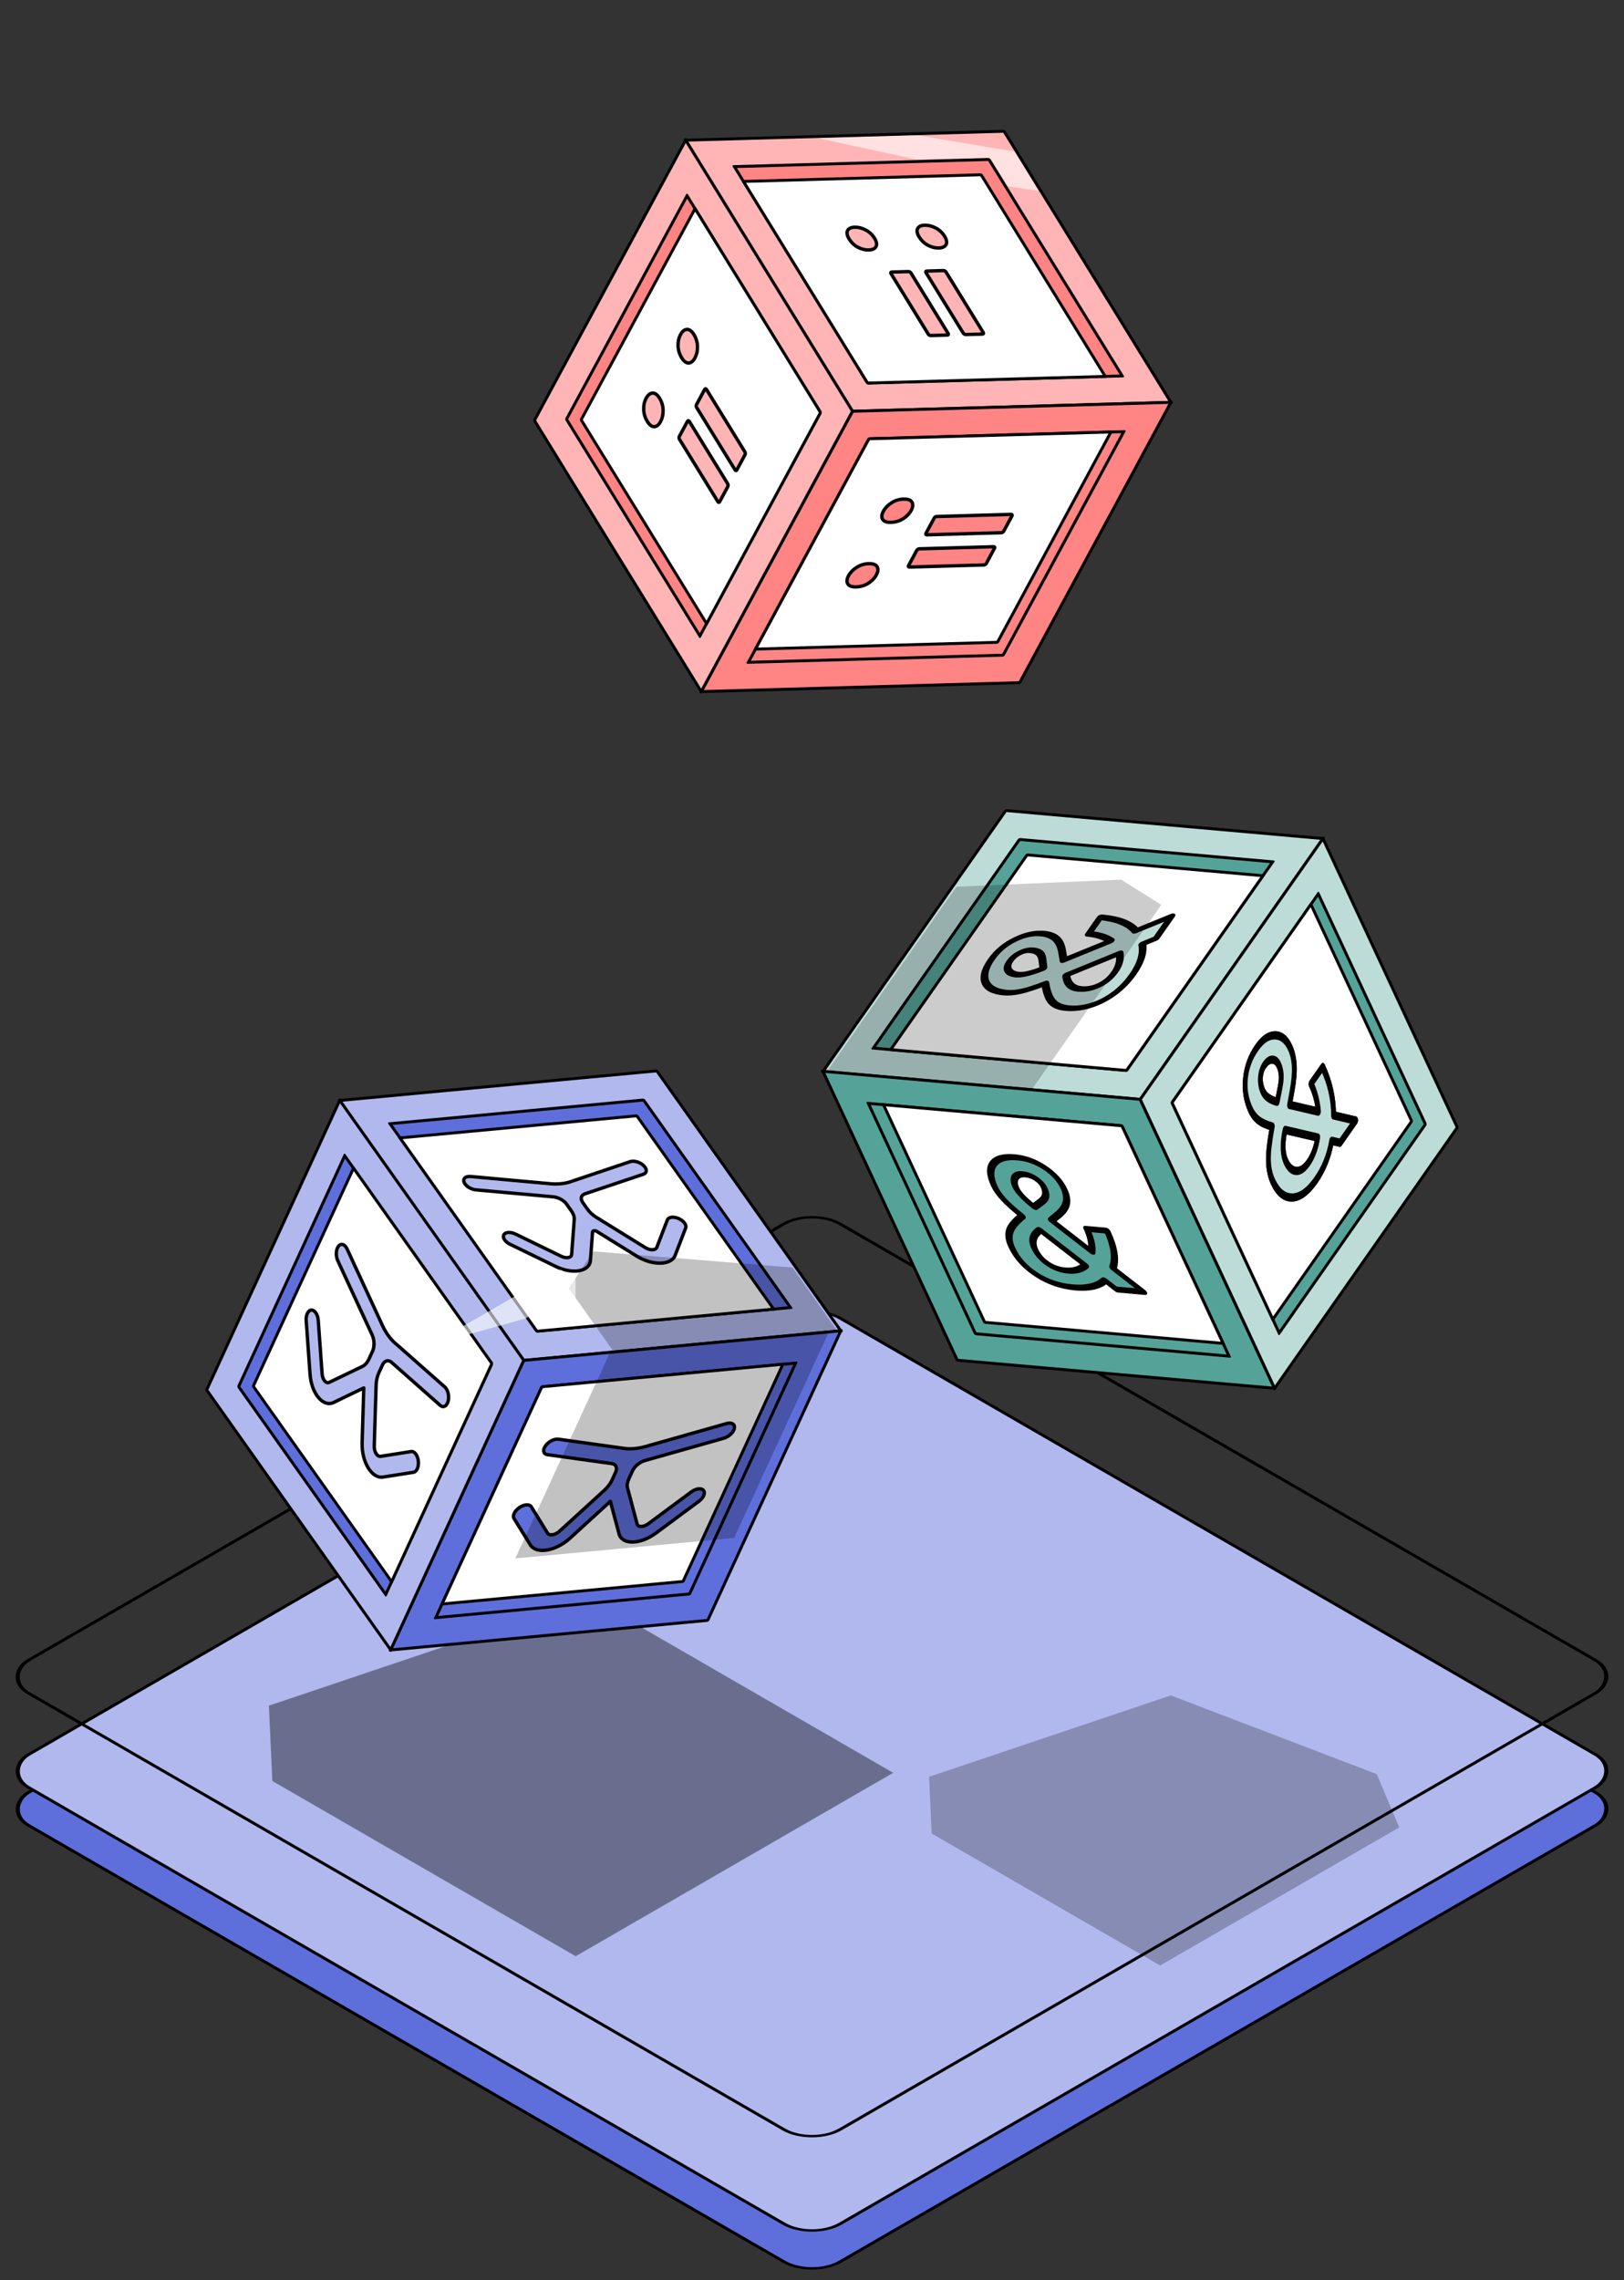<svg width="419" height="588" viewBox="0 0 419 588" fill="none" xmlns="http://www.w3.org/2000/svg">
<rect x="0" y="0" width="419" height="588" fill="#333333" stroke="none"/>
<rect width="241.897" height="241.897" rx="8.426" transform="matrix(0.866 0.5 -0.866 0.5 209.512 345.516)" fill="#5E6FDB" stroke="black" stroke-width="0.868" stroke-linecap="round" stroke-linejoin="round"/>
<rect width="241.897" height="241.897" rx="8.426" transform="matrix(0.866 0.5 -0.866 0.5 209.512 335.738)" fill="#B0B8ED" stroke="black" stroke-width="0.868" stroke-linecap="round" stroke-linejoin="round"/>
<rect width="241.897" height="241.897" rx="8.426" transform="matrix(0.866 0.5 -0.866 0.5 209.489 311.418)" stroke="black" stroke-width="0.868" stroke-linecap="round" stroke-linejoin="round"/>
<g opacity="0.4">
<path d="M230.446 457.155L152.177 411.966L69.376 439.839L70.261 459.26L148.53 504.449L230.446 457.155Z" fill="black"/>
<path opacity="0.6" d="M361.01 471.224L355.193 457.488L302.069 437.194L239.716 458.185L240.382 472.809L299.323 506.839L361.01 471.224Z" fill="black"/>
</g>
<rect width="82.143" height="82.143" transform="matrix(-0.578 -0.816 -0.996 0.093 216.929 343.17)" fill="#B0B8ED" stroke="black" stroke-width="0.868" stroke-linecap="round" stroke-linejoin="round"/>
<rect width="65.588" height="65.697" transform="matrix(-0.578 -0.816 -0.996 0.093 203.957 337.178)" fill="#5E6FDB" stroke="black" stroke-width="0.868" stroke-linecap="round" stroke-linejoin="round"/>
<rect width="61.095" height="61.322" transform="matrix(-0.578 -0.816 -0.996 0.093 199.602 337.582)" fill="white" stroke="black" stroke-width="0.868" stroke-linecap="round" stroke-linejoin="round"/>
<rect width="82.143" height="82.143" transform="matrix(-0.996 0.093 -0.418 0.909 216.929 343.17)" fill="#5E6FDB" stroke="black" stroke-width="0.868" stroke-linecap="round" stroke-linejoin="round"/>
<rect width="65.739" height="65.498" transform="matrix(-0.996 0.093 -0.418 0.909 205.287 351.491)" fill="#5E6FDB" stroke="black" stroke-width="0.868" stroke-linecap="round" stroke-linejoin="round"/>
<rect width="62.422" height="61.622" transform="matrix(-0.996 0.093 -0.418 0.909 201.984 351.799)" fill="white" stroke="black" stroke-width="0.868" stroke-linecap="round" stroke-linejoin="round"/>
<rect width="82.143" height="82.143" transform="matrix(0.578 0.816 -0.418 0.909 87.654 283.75)" fill="#B0B8ED" stroke="black" stroke-width="0.868" stroke-linecap="round" stroke-linejoin="round"/>
<rect width="65.687" height="65.497" transform="matrix(0.578 0.816 -0.418 0.909 88.934 298.028)" fill="#5E6FDB" stroke="black" stroke-width="0.868" stroke-linecap="round" stroke-linejoin="round"/>
<rect width="61.758" height="61.866" transform="matrix(0.578 0.816 -0.418 0.909 91.206 301.233)" fill="white" stroke="black" stroke-width="0.868" stroke-linecap="round" stroke-linejoin="round"/>
<path d="M141.313 305.185L141.313 305.185L121.43 303.382C121.233 303.365 121.05 303.365 120.881 303.383C119.915 303.463 119.419 304.077 119.751 304.896C120.136 305.845 121.49 306.709 122.774 306.824L142.667 308.619C142.746 308.628 142.826 308.637 142.905 308.645C144.186 308.82 145.515 309.573 146.177 310.508L147.416 312.257C147.953 313.015 148.211 313.781 148.16 314.465L147.481 323.503C147.417 324.358 146.106 324.586 144.822 323.963L133.013 318.232C131.731 317.609 130.375 317.693 129.984 318.419C129.593 319.145 130.316 320.238 131.598 320.86L143.407 326.592C147.715 328.683 152.114 327.921 152.33 325.043L152.884 317.678C152.911 317.312 153.519 317.256 154.028 317.571L164.304 323.929C168.319 326.414 173.187 326.314 174.183 323.729L176.913 316.645C177.209 315.876 176.39 314.792 175.082 314.224C173.775 313.656 172.475 313.819 172.178 314.588L169.449 321.672C169.152 322.442 167.699 322.471 166.506 321.733L153.898 313.931C152.944 313.341 152.152 312.624 151.615 311.867L150.376 310.118C149.713 309.182 149.877 308.291 150.767 307.914C150.825 307.892 150.883 307.871 150.941 307.849L165.989 302.804C166.96 302.479 166.999 301.486 166.074 300.587C165.277 299.811 164.026 299.359 163.073 299.458C162.902 299.472 162.74 299.504 162.592 299.553L147.563 304.604L147.563 304.604L147.563 304.604L147.563 304.604L147.562 304.604L147.562 304.604C147.47 304.635 147.381 304.668 147.294 304.702C145.738 305.251 143.773 305.434 141.68 305.224C141.558 305.209 141.436 305.196 141.314 305.185L141.314 305.185L141.313 305.185L141.313 305.185Z" fill="#B0B8ED" stroke="black" stroke-width="0.868" stroke-linecap="round" stroke-linejoin="round"/>
<path d="M102.217 346.587L102.217 346.587L102.218 346.588L102.218 346.588L114.741 357.639C114.864 357.746 114.977 357.876 115.079 358.024C115.664 358.832 115.909 360.198 115.624 361.322C115.294 362.625 114.378 363.108 113.578 362.401L101.048 351.329C100.998 351.288 100.948 351.246 100.898 351.204C100.078 350.585 99.171 350.908 98.662 352.014L97.719 354.066C97.309 354.959 97.071 356.065 97.035 357.251L96.558 372.863C96.513 374.358 97.314 375.685 98.183 375.548L106.084 374.307C106.933 374.174 107.758 375.263 107.927 376.739C108.095 378.215 107.544 379.52 106.695 379.654L98.794 380.895C95.922 381.346 93.276 376.973 93.428 372.02L93.858 357.908L86.082 361.651C83.353 362.965 80.351 359.366 79.991 354.352L79 340.56C78.894 339.078 79.504 337.856 80.363 337.83C81.222 337.805 82.005 338.985 82.111 340.468L83.102 354.26C83.211 355.778 84.121 356.867 84.945 356.47L93.548 352.329C94.202 352.014 94.767 351.372 95.178 350.479L96.121 348.427C96.629 347.321 96.616 345.698 96.097 344.427C96.063 344.35 96.029 344.273 95.995 344.195L87.154 325.101C86.589 323.881 86.663 322.209 87.319 321.366C87.885 320.64 88.698 320.767 89.274 321.598C89.378 321.742 89.474 321.907 89.561 322.094L98.389 341.184L98.389 341.184L98.389 341.184L98.39 341.184L98.39 341.184C98.444 341.301 98.496 341.419 98.546 341.538C99.459 343.562 100.664 345.262 101.987 346.394C102.064 346.455 102.141 346.52 102.217 346.587L102.217 346.587Z" fill="#B0B8ED" stroke="black" stroke-width="0.868" stroke-linecap="round" stroke-linejoin="round"/>
<path d="M160.629 373.436L160.629 373.436L160.628 373.436L160.628 373.436L144.086 371.127C143.925 371.104 143.753 371.103 143.574 371.122C142.579 371.204 141.384 371.907 140.716 372.855C139.942 373.954 140.172 374.964 141.23 375.111L157.791 377.41C157.855 377.422 157.92 377.433 157.984 377.443C158.987 377.662 159.334 378.561 158.825 379.668L157.882 381.72C157.471 382.613 156.787 383.513 155.91 384.313L144.372 394.84C143.267 395.849 141.738 396.104 141.276 395.356L137.073 388.551C136.622 387.82 135.258 387.903 134.028 388.736C132.797 389.57 132.166 390.838 132.618 391.569L136.82 398.373C138.348 400.847 143.39 400.007 147.05 396.667L157.48 387.151L159.703 395.49C160.483 398.417 165.169 398.352 169.208 395.361L180.321 387.132C181.515 386.247 182.046 384.988 181.506 384.32C180.966 383.651 179.56 383.826 178.366 384.71L167.253 392.939C166.03 393.845 164.611 393.863 164.375 392.98L161.916 383.754C161.729 383.053 161.848 382.205 162.259 381.313L163.202 379.261C163.71 378.154 164.951 377.108 166.254 376.674C166.334 376.65 166.415 376.625 166.496 376.601L186.745 370.877C188.038 370.511 189.259 369.367 189.471 368.32C189.654 367.417 189.027 366.883 188.022 366.987C187.846 367.002 187.657 367.036 187.46 367.092L167.223 372.822L167.222 372.822L167.222 372.822L167.222 372.823L167.222 372.823C167.098 372.857 166.975 372.895 166.851 372.934C164.721 373.559 162.646 373.752 160.925 373.485C160.829 373.466 160.73 373.45 160.629 373.436L160.629 373.436Z" fill="#5E6FDB" stroke="black" stroke-width="0.868" stroke-linecap="round" stroke-linejoin="round"/>
<rect width="82.143" height="82.143" transform="matrix(-0.996 -0.088 -0.574 0.819 341.325 216.239)" fill="#BDDCD8" stroke="black" stroke-width="0.868" stroke-linecap="round" stroke-linejoin="round"/>
<rect width="65.588" height="65.697" transform="matrix(-0.996 -0.088 -0.574 0.819 328.358 222.242)" fill="#55A398" stroke="black" stroke-width="0.868" stroke-linecap="round" stroke-linejoin="round"/>
<rect width="61.095" height="61.322" transform="matrix(-0.996 -0.088 -0.574 0.819 325.846 225.822)" fill="white" stroke="black" stroke-width="0.868" stroke-linecap="round" stroke-linejoin="round"/>
<path d="M275.342 259.963C273.68 259.817 272.419 259.31 271.559 258.444C270.682 257.577 270.058 255.964 269.686 253.605C267.119 254.599 265.058 255.271 263.501 255.621C261.954 255.958 260.605 256.076 259.453 255.974C256.64 255.726 254.912 254.826 254.27 253.276C253.611 251.725 254.117 249.759 255.786 247.379C257.294 245.229 259.301 243.54 261.805 242.311C264.303 241.067 266.687 240.545 268.957 240.746C270.454 240.878 271.618 241.312 272.449 242.046C273.263 242.778 273.797 243.909 274.051 245.44L274.42 247.605L286.611 242.63C285.215 241.63 283.308 241.024 280.89 240.81L283.892 236.531C288.318 236.922 291.348 238.094 292.982 240.048L302.271 236.26L298.259 241.979L294.698 243.431C295.143 245.71 294.341 248.31 292.292 251.231C290.244 254.151 287.665 256.407 284.556 257.999C281.44 259.576 278.369 260.231 275.342 259.963ZM287.604 250.665C288.771 249.002 289.187 247.388 288.853 245.822L275.074 251.453L275.176 252.13C275.535 253.885 276.677 254.847 278.602 255.018C280.264 255.164 281.921 254.844 283.574 254.057C285.227 253.27 286.57 252.139 287.604 250.665ZM262.549 251.337C263.931 251.459 266.156 250.916 269.222 249.708L268.926 247.291L268.75 246.608C268.433 245.69 267.567 245.168 266.152 245.043C265.215 244.96 264.213 245.18 263.147 245.704C262.064 246.225 261.21 246.932 260.584 247.825C259.911 248.785 259.77 249.584 260.161 250.221C260.552 250.859 261.348 251.231 262.549 251.337Z" fill="#BDDCD8"/>
<path d="M271.559 258.444L272.449 257.892L272.447 257.89L271.559 258.444ZM269.686 253.605L270.679 253.253C270.652 253.083 270.515 252.96 270.299 252.912C270.084 252.864 269.809 252.897 269.539 253.001L269.686 253.605ZM263.501 255.621L263.393 256.302L263.404 256.3L263.501 255.621ZM254.27 253.276L255.239 252.842L255.238 252.839L254.27 253.276ZM261.805 242.311L262.098 242.851L262.108 242.846L261.805 242.311ZM272.449 242.046L273.322 241.477L273.32 241.475L272.449 242.046ZM274.051 245.44L273.059 245.794L273.059 245.796L274.051 245.44ZM274.42 247.605L273.428 247.961C273.457 248.133 273.6 248.256 273.822 248.301C274.044 248.345 274.325 248.307 274.598 248.196L274.42 247.605ZM286.611 242.63L286.789 243.221C287.118 243.087 287.395 242.862 287.527 242.623C287.659 242.384 287.629 242.162 287.447 242.031L286.611 242.63ZM280.89 240.81L280.026 240.734C279.75 241.126 279.914 241.478 280.391 241.52L280.89 240.81ZM283.892 236.531L284.39 235.82C283.913 235.778 283.303 236.062 283.028 236.454L283.892 236.531ZM292.982 240.048L292.07 240.576C292.256 240.798 292.707 240.825 293.16 240.64L292.982 240.048ZM302.271 236.26L303.135 236.336C303.329 236.059 303.31 235.791 303.087 235.647C302.863 235.504 302.475 235.512 302.093 235.668L302.271 236.26ZM298.259 241.979L298.436 242.571C298.725 242.453 298.976 242.264 299.123 242.055L298.259 241.979ZM294.698 243.431L294.521 242.839C294.001 243.051 293.644 243.47 293.708 243.796L294.698 243.431ZM284.556 257.999L284.87 258.529L284.877 258.525L284.556 257.999ZM288.853 245.822L289.842 245.45C289.807 245.283 289.662 245.165 289.441 245.124C289.22 245.082 288.943 245.121 288.674 245.231L288.853 245.822ZM275.074 251.453L274.895 250.862C274.386 251.07 274.032 251.479 274.081 251.802L275.074 251.453ZM275.176 252.13L274.183 252.479C274.184 252.485 274.185 252.492 274.186 252.498L275.176 252.13ZM269.222 249.708L269.379 250.308C269.893 250.106 270.257 249.698 270.217 249.37L269.222 249.708ZM268.926 247.291L269.92 246.953C269.918 246.937 269.915 246.921 269.911 246.905L268.926 247.291ZM268.75 246.608L269.735 246.222C269.733 246.212 269.73 246.203 269.727 246.194L268.75 246.608ZM263.147 245.704L263.428 246.249L263.44 246.243L263.147 245.704ZM275.84 259.253C274.345 259.121 273.221 258.669 272.449 257.892L270.669 258.997C271.617 259.951 273.015 260.512 274.843 260.674L275.84 259.253ZM272.447 257.89C271.659 257.11 271.048 255.595 270.679 253.253L268.693 253.956C269.068 256.333 269.705 258.044 270.671 258.999L272.447 257.89ZM269.539 253.001C267.007 253.981 265.038 254.619 263.598 254.943L263.404 256.3C265.078 255.923 267.231 255.216 269.833 254.208L269.539 253.001ZM263.609 254.94C262.177 255.253 260.965 255.354 259.952 255.264L258.955 256.685C260.245 256.799 261.732 256.664 263.393 256.302L263.609 254.94ZM259.952 255.264C257.326 255.032 255.805 254.207 255.239 252.842L253.3 253.71C254.019 255.445 255.954 256.419 258.955 256.685L259.952 255.264ZM255.238 252.839C254.655 251.464 255.08 249.694 256.65 247.456L254.922 247.303C253.153 249.823 252.568 251.985 253.302 253.713L255.238 252.839ZM256.65 247.456C258.053 245.456 259.871 243.943 262.098 242.851L261.512 241.771C258.73 243.136 256.535 245.003 254.922 247.303L256.65 247.456ZM262.108 242.846C264.338 241.735 266.432 241.277 268.459 241.456L269.455 240.036C266.942 239.814 264.267 240.399 261.502 241.776L262.108 242.846ZM268.459 241.456C269.802 241.575 270.836 241.961 271.578 242.616L273.32 241.475C272.4 240.662 271.106 240.182 269.455 240.036L268.459 241.456ZM271.575 242.614C272.302 243.268 272.813 244.312 273.059 245.794L275.044 245.085C274.781 243.507 274.223 242.288 273.322 241.477L271.575 242.614ZM273.059 245.796L273.428 247.961L275.412 247.249L275.043 245.084L273.059 245.796ZM274.598 248.196L286.789 243.221L286.433 242.038L274.242 247.013L274.598 248.196ZM287.447 242.031C285.958 240.965 283.93 240.324 281.388 240.1L280.391 241.52C282.687 241.723 284.473 242.296 285.775 243.228L287.447 242.031ZM281.754 240.886L284.756 236.607L283.028 236.454L280.026 240.734L281.754 240.886ZM283.394 237.241C287.684 237.62 290.541 238.748 292.07 240.576L293.895 239.52C292.155 237.44 288.951 236.223 284.39 235.82L283.394 237.241ZM293.16 240.64L302.449 236.851L302.093 235.668L292.805 239.456L293.16 240.64ZM301.407 236.183L297.394 241.903L299.123 242.055L303.135 236.336L301.407 236.183ZM298.081 241.387L294.521 242.839L294.875 244.022L298.436 242.571L298.081 241.387ZM293.708 243.796C294.124 245.928 293.382 248.37 291.428 251.154L293.157 251.307C295.301 248.25 296.162 245.492 295.688 243.065L293.708 243.796ZM291.428 251.154C289.469 253.947 287.061 256.026 284.235 257.474L284.877 258.525C288.268 256.789 291.018 254.355 293.157 251.307L291.428 251.154ZM284.243 257.47C281.416 258.9 278.639 259.501 275.84 259.253L274.843 260.674C278.099 260.961 281.465 260.252 284.87 258.529L284.243 257.47ZM288.469 250.742C289.756 248.907 290.202 247.137 289.842 245.45L287.864 246.193C288.173 247.639 287.787 249.097 286.74 250.589L288.469 250.742ZM288.674 245.231L274.895 250.862L275.253 252.044L289.032 246.413L288.674 245.231ZM274.081 251.802L274.183 252.479L276.169 251.781L276.067 251.105L274.081 251.802ZM274.186 252.498C274.572 254.384 275.833 255.527 278.104 255.728L279.1 254.307C277.521 254.168 276.498 253.385 276.166 251.762L274.186 252.498ZM278.104 255.728C279.969 255.893 281.904 255.532 283.848 254.606L283.3 253.508C281.938 254.156 280.558 254.436 279.1 254.307L278.104 255.728ZM283.848 254.606C285.799 253.677 287.333 252.36 288.469 250.742L286.74 250.589C285.808 251.918 284.655 252.863 283.3 253.508L283.848 254.606ZM262.051 252.047C263.747 252.197 266.27 251.533 269.379 250.308L269.065 249.109C266.041 250.3 264.115 250.721 263.048 250.627L262.051 252.047ZM270.217 249.37L269.92 246.953L267.931 247.629L268.227 250.047L270.217 249.37ZM269.911 246.905L269.735 246.222L267.764 246.994L267.94 247.678L269.911 246.905ZM269.727 246.194C269.35 245.102 268.302 244.479 266.651 244.333L265.654 245.753C266.832 245.857 267.516 246.277 267.773 247.022L269.727 246.194ZM266.651 244.333C265.465 244.228 264.175 244.515 262.853 245.164L263.44 246.243C264.25 245.845 264.965 245.692 265.654 245.753L266.651 244.333ZM262.865 245.158C261.509 245.812 260.458 246.695 259.72 247.748L261.448 247.901C261.962 247.169 262.62 246.639 263.428 246.249L262.865 245.158ZM259.72 247.748C258.921 248.887 258.721 249.898 259.217 250.706L261.105 249.737C260.818 249.269 260.9 248.682 261.448 247.901L259.72 247.748ZM259.217 250.706C259.697 251.489 260.673 251.926 262.051 252.047L263.048 250.627C262.024 250.536 261.407 250.229 261.105 249.737L259.217 250.706Z" fill="black"/>
<rect width="82.143" height="82.143" transform="matrix(-0.574 0.819 0.422 0.907 341.325 216.239)" fill="#BDDCD8" stroke="black" stroke-width="0.868" stroke-linecap="round" stroke-linejoin="round"/>
<rect width="65.739" height="65.498" transform="matrix(-0.574 0.819 0.422 0.907 340.126 230.5)" fill="#55A398" stroke="black" stroke-width="0.868" stroke-linecap="round" stroke-linejoin="round"/>
<rect width="62.422" height="61.622" transform="matrix(-0.574 0.819 0.422 0.907 338.22 233.214)" fill="white" stroke="black" stroke-width="0.868" stroke-linecap="round" stroke-linejoin="round"/>
<path d="M328.423 304.699C327.719 303.186 327.336 301.429 327.272 299.428C327.202 297.411 327.531 294.439 328.259 290.511C326.708 290.058 325.509 289.5 324.664 288.837C323.829 288.16 323.167 287.297 322.679 286.249C321.488 283.688 321.041 280.963 321.338 278.075C321.627 275.171 322.607 272.529 324.276 270.15C325.785 268 327.345 266.946 328.958 266.988C330.574 267.001 331.862 268.041 332.823 270.108C333.457 271.471 333.824 273.04 333.925 274.815C334.018 276.575 333.831 278.734 333.365 281.292L332.708 284.917L340.176 286.675C339.919 284.054 339.278 281.642 338.254 279.441L341.256 275.161C343.13 279.19 344.069 283.343 344.072 287.623L349.76 288.966L345.748 294.685L343.568 294.169C342.903 298.031 341.546 301.422 339.497 304.342C337.449 307.263 335.41 308.748 333.383 308.799C331.358 308.821 329.705 307.454 328.423 304.699ZM337.57 299.842C338.736 298.179 339.542 296.01 339.985 293.336L331.542 291.362L331.331 292.485C330.826 295.47 330.982 297.839 331.797 299.591C332.501 301.103 333.38 301.892 334.436 301.956C335.491 302.021 336.536 301.316 337.57 299.842ZM325.861 281.49C326.446 282.748 327.669 283.631 329.531 284.141L330.316 280.182L330.496 278.992C330.701 277.33 330.504 275.855 329.905 274.567C329.508 273.714 328.966 273.278 328.279 273.26C327.586 273.228 326.926 273.658 326.3 274.55C325.627 275.51 325.258 276.633 325.194 277.92C325.13 279.207 325.352 280.397 325.861 281.49Z" fill="#BDDCD8"/>
<path d="M327.272 299.428L327.89 299.264L327.889 299.259L327.272 299.428ZM328.259 290.511L328.847 290.738C328.9 290.454 328.884 290.157 328.803 289.917C328.723 289.677 328.585 289.514 328.422 289.466L328.259 290.511ZM324.664 288.837L324.355 289.804L324.361 289.808L324.664 288.837ZM321.338 278.075L321.946 278.155L321.947 278.149L321.338 278.075ZM328.958 266.988L328.887 268.048L328.893 268.048L328.958 266.988ZM333.925 274.815L334.54 274.614L334.54 274.608L333.925 274.815ZM333.365 281.292L332.776 281.071L332.776 281.073L333.365 281.292ZM332.708 284.917L332.119 284.698C332.067 284.987 332.085 285.287 332.17 285.528C332.254 285.769 332.397 285.928 332.564 285.967L332.708 284.917ZM340.176 286.675L340.032 287.726C340.233 287.773 340.446 287.641 340.597 287.374C340.749 287.108 340.82 286.741 340.786 286.399L340.176 286.675ZM338.254 279.441L337.888 278.654C337.613 279.046 337.553 279.716 337.755 280.151L338.254 279.441ZM341.256 275.161L341.754 274.451C341.552 274.016 341.165 273.982 340.89 274.375L341.256 275.161ZM344.072 287.623L343.453 287.731C343.454 288.218 343.65 288.608 343.928 288.673L344.072 287.623ZM349.76 288.966L350.126 289.752C350.32 289.476 350.414 289.047 350.366 288.652C350.319 288.258 350.139 287.971 349.905 287.915L349.76 288.966ZM345.748 294.685L345.604 295.735C345.781 295.777 345.967 295.681 346.114 295.472L345.748 294.685ZM343.568 294.169L343.712 293.119C343.394 293.044 343.071 293.415 342.976 293.966L343.568 294.169ZM333.383 308.799L333.325 309.859L333.33 309.859L333.383 308.799ZM339.985 293.336L340.579 293.528C340.626 293.243 340.605 292.948 340.52 292.713C340.435 292.478 340.293 292.324 340.129 292.285L339.985 293.336ZM331.542 291.362L331.685 290.311C331.373 290.238 331.056 290.594 330.955 291.131L331.542 291.362ZM331.331 292.485L330.744 292.254C330.742 292.265 330.74 292.276 330.738 292.287L331.331 292.485ZM329.531 284.141L329.375 285.188C329.686 285.273 330.008 284.925 330.115 284.388L329.531 284.141ZM330.316 280.182L330.9 280.43C330.905 280.403 330.91 280.376 330.914 280.349L330.316 280.182ZM330.496 278.992L331.094 279.158C331.096 279.142 331.099 279.125 331.101 279.109L330.496 278.992ZM328.279 273.26L328.2 274.32L328.208 274.32L328.279 273.26ZM328.921 303.989C328.288 302.628 327.947 301.061 327.89 299.264L326.655 299.591C326.725 301.798 327.15 303.744 327.925 305.409L328.921 303.989ZM327.889 299.259C327.826 297.447 328.124 294.636 328.847 290.738L327.672 290.285C326.938 294.242 326.577 297.375 326.655 299.597L327.889 299.259ZM328.422 289.466C326.891 289.019 325.748 288.479 324.967 287.865L324.361 289.808C325.27 290.522 326.524 291.098 328.097 291.557L328.422 289.466ZM324.973 287.87C324.199 287.243 323.607 286.461 323.178 285.539L322.181 286.959C322.727 288.134 323.458 289.077 324.356 289.804L324.973 287.87ZM323.178 285.539C322.066 283.149 321.685 280.699 321.946 278.155L320.729 277.995C320.397 281.227 320.91 284.228 322.181 286.959L323.178 285.539ZM321.947 278.149C322.204 275.576 323.072 273.175 324.642 270.936L323.911 269.363C322.142 271.883 321.051 274.765 320.728 278L321.947 278.149ZM324.642 270.936C326.045 268.937 327.453 268.01 328.887 268.048L329.03 265.928C327.238 265.881 325.524 267.063 323.911 269.363L324.642 270.936ZM328.893 268.048C330.335 268.06 331.467 268.973 332.325 270.818L333.322 269.398C332.257 267.11 330.812 265.943 329.023 265.928L328.893 268.048ZM332.325 270.818C332.894 272.041 333.22 273.437 333.309 275.021L334.54 274.608C334.429 272.643 334.021 270.9 333.322 269.398L332.325 270.818ZM333.309 275.015C333.392 276.587 333.228 278.593 332.776 281.071L333.953 281.512C334.434 278.874 334.643 276.562 334.54 274.614L333.309 275.015ZM332.776 281.073L332.119 284.698L333.297 285.135L333.954 281.51L332.776 281.073ZM332.564 285.967L340.032 287.726L340.32 285.625L332.852 283.866L332.564 285.967ZM340.786 286.399C340.511 283.601 339.828 281.044 338.752 278.73L337.755 280.151C338.727 282.24 339.326 284.506 339.566 286.952L340.786 286.399ZM338.62 280.227L341.622 275.948L340.89 274.375L337.888 278.654L338.62 280.227ZM340.758 275.871C342.574 279.777 343.451 283.728 343.453 287.731L344.69 287.515C344.687 282.959 343.685 278.602 341.754 274.451L340.758 275.871ZM343.928 288.673L349.616 290.016L349.905 287.915L344.216 286.572L343.928 288.673ZM349.394 288.179L345.382 293.898L346.114 295.472L350.126 289.752L349.394 288.179ZM345.892 293.635L343.712 293.119L343.423 295.22L345.604 295.735L345.892 293.635ZM342.976 293.966C342.354 297.578 341.085 300.771 339.131 303.556L339.863 305.129C342.008 302.072 343.452 298.483 344.159 294.372L342.976 293.966ZM339.131 303.556C337.172 306.348 335.28 307.693 333.436 307.739L333.33 309.859C335.541 309.803 337.725 308.177 339.863 305.129L339.131 303.556ZM333.441 307.739C331.605 307.759 330.106 306.536 328.921 303.989L327.925 305.409C329.303 308.372 331.112 309.883 333.325 309.859L333.441 307.739ZM337.936 300.629C339.223 298.795 340.101 296.409 340.579 293.528L339.392 293.143C338.982 295.612 338.25 297.564 337.204 299.056L337.936 300.629ZM340.129 292.285L331.685 290.311L331.398 292.412L339.842 294.386L340.129 292.285ZM330.955 291.131L330.744 292.254L331.917 292.715L332.129 291.592L330.955 291.131ZM330.738 292.287C330.196 295.495 330.337 298.234 331.299 300.301L332.295 298.88C331.626 297.443 331.457 295.444 331.923 292.682L330.738 292.287ZM331.299 300.301C332.089 301.999 333.11 302.939 334.352 303.015L334.52 300.897C333.65 300.844 332.912 300.207 332.295 298.88L331.299 300.301ZM334.352 303.015C335.598 303.092 336.8 302.247 337.936 300.629L337.204 299.056C336.271 300.385 335.384 300.95 334.52 300.897L334.352 303.015ZM325.362 282.2C326.081 283.744 327.487 284.671 329.375 285.188L329.688 283.093C327.852 282.591 326.811 281.751 326.359 280.78L325.362 282.2ZM330.115 284.388L330.9 280.43L329.733 279.934L328.948 283.893L330.115 284.388ZM330.914 280.349L331.094 279.158L329.899 278.825L329.719 280.016L330.914 280.349ZM331.101 279.109C331.344 277.133 331.102 275.36 330.403 273.857L329.407 275.277C329.906 276.35 330.058 277.527 329.892 278.875L331.101 279.109ZM330.403 273.857C329.901 272.777 329.202 272.222 328.351 272.201L328.208 274.32C328.73 274.333 329.115 274.65 329.407 275.277L330.403 273.857ZM328.358 272.201C327.489 272.16 326.673 272.71 325.934 273.763L326.666 275.337C327.179 274.605 327.682 274.295 328.2 274.32L328.358 272.201ZM325.934 273.763C325.135 274.902 324.659 276.308 324.578 277.937L325.81 277.904C325.857 276.959 326.118 276.118 326.666 275.337L325.934 273.763ZM324.578 277.937C324.499 279.517 324.779 280.946 325.362 282.2L326.359 280.78C325.925 279.848 325.76 278.897 325.81 277.904L324.578 277.937Z" fill="black"/>
<path d="M328.423 304.699C327.719 303.186 327.336 301.429 327.272 299.428C327.202 297.411 327.531 294.439 328.259 290.511C326.708 290.058 325.509 289.5 324.664 288.837C323.829 288.16 323.167 287.297 322.679 286.249C321.488 283.688 321.041 280.963 321.338 278.075C321.627 275.171 322.607 272.529 324.276 270.15C325.785 268 327.345 266.946 328.958 266.988C330.574 267.001 331.862 268.041 332.823 270.108C333.457 271.471 333.824 273.04 333.925 274.815C334.018 276.575 333.831 278.734 333.365 281.292L332.708 284.917L340.176 286.675C339.919 284.054 339.278 281.642 338.254 279.441L341.256 275.161C343.13 279.19 344.069 283.343 344.072 287.623L349.76 288.966L345.748 294.685L343.568 294.169C342.903 298.031 341.546 301.422 339.497 304.342C337.449 307.263 335.41 308.748 333.383 308.799C331.358 308.821 329.705 307.454 328.423 304.699ZM337.57 299.842C338.736 298.179 339.542 296.01 339.985 293.336L331.542 291.362L331.331 292.485C330.826 295.47 330.982 297.839 331.797 299.591C332.501 301.103 333.38 301.892 334.436 301.956C335.491 302.021 336.536 301.316 337.57 299.842ZM325.861 281.49C326.446 282.748 327.669 283.631 329.531 284.141L330.316 280.182L330.496 278.992C330.701 277.33 330.504 275.855 329.905 274.567C329.508 273.714 328.966 273.278 328.279 273.26C327.586 273.228 326.926 273.658 326.3 274.55C325.627 275.51 325.258 276.633 325.194 277.92C325.13 279.207 325.352 280.397 325.861 281.49Z" fill="#BDDCD8"/>
<path d="M327.272 299.428L327.89 299.264L327.889 299.259L327.272 299.428ZM328.259 290.511L328.847 290.738C328.9 290.454 328.884 290.157 328.803 289.917C328.723 289.677 328.585 289.514 328.422 289.466L328.259 290.511ZM324.664 288.837L324.355 289.804L324.361 289.808L324.664 288.837ZM321.338 278.075L321.946 278.155L321.947 278.149L321.338 278.075ZM328.958 266.988L328.887 268.048L328.893 268.048L328.958 266.988ZM333.925 274.815L334.54 274.614L334.54 274.608L333.925 274.815ZM333.365 281.292L332.776 281.071L332.776 281.073L333.365 281.292ZM332.708 284.917L332.119 284.698C332.067 284.987 332.085 285.287 332.17 285.528C332.254 285.769 332.397 285.928 332.564 285.967L332.708 284.917ZM340.176 286.675L340.032 287.726C340.233 287.773 340.446 287.641 340.597 287.374C340.749 287.108 340.82 286.741 340.786 286.399L340.176 286.675ZM338.254 279.441L337.888 278.654C337.613 279.046 337.553 279.716 337.755 280.151L338.254 279.441ZM341.256 275.161L341.754 274.451C341.552 274.016 341.165 273.982 340.89 274.375L341.256 275.161ZM344.072 287.623L343.453 287.731C343.454 288.218 343.65 288.608 343.928 288.673L344.072 287.623ZM349.76 288.966L350.126 289.752C350.32 289.476 350.414 289.047 350.366 288.652C350.319 288.258 350.139 287.971 349.905 287.915L349.76 288.966ZM345.748 294.685L345.604 295.735C345.781 295.777 345.967 295.681 346.114 295.472L345.748 294.685ZM343.568 294.169L343.712 293.119C343.394 293.044 343.071 293.415 342.976 293.966L343.568 294.169ZM333.383 308.799L333.325 309.859L333.33 309.859L333.383 308.799ZM339.985 293.336L340.579 293.528C340.626 293.243 340.605 292.948 340.52 292.713C340.435 292.478 340.293 292.324 340.129 292.285L339.985 293.336ZM331.542 291.362L331.685 290.311C331.373 290.238 331.056 290.594 330.955 291.131L331.542 291.362ZM331.331 292.485L330.744 292.254C330.742 292.265 330.74 292.276 330.738 292.287L331.331 292.485ZM329.531 284.141L329.375 285.188C329.686 285.273 330.008 284.925 330.115 284.388L329.531 284.141ZM330.316 280.182L330.9 280.43C330.905 280.403 330.91 280.376 330.914 280.349L330.316 280.182ZM330.496 278.992L331.094 279.158C331.096 279.142 331.099 279.125 331.101 279.109L330.496 278.992ZM328.279 273.26L328.2 274.32L328.208 274.32L328.279 273.26ZM328.921 303.989C328.288 302.628 327.947 301.061 327.89 299.264L326.655 299.591C326.725 301.798 327.15 303.744 327.925 305.409L328.921 303.989ZM327.889 299.259C327.826 297.447 328.124 294.636 328.847 290.738L327.672 290.285C326.938 294.242 326.577 297.375 326.655 299.597L327.889 299.259ZM328.422 289.466C326.891 289.019 325.748 288.479 324.967 287.865L324.361 289.808C325.27 290.522 326.524 291.098 328.097 291.557L328.422 289.466ZM324.973 287.87C324.199 287.243 323.607 286.461 323.178 285.539L322.181 286.959C322.727 288.134 323.458 289.077 324.356 289.804L324.973 287.87ZM323.178 285.539C322.066 283.149 321.685 280.699 321.946 278.155L320.729 277.995C320.397 281.227 320.91 284.228 322.181 286.959L323.178 285.539ZM321.947 278.149C322.204 275.576 323.072 273.175 324.642 270.936L323.911 269.363C322.142 271.883 321.051 274.765 320.728 278L321.947 278.149ZM324.642 270.936C326.045 268.937 327.453 268.01 328.887 268.048L329.03 265.928C327.238 265.881 325.524 267.063 323.911 269.363L324.642 270.936ZM328.893 268.048C330.335 268.06 331.467 268.973 332.325 270.818L333.322 269.398C332.257 267.11 330.812 265.943 329.023 265.928L328.893 268.048ZM332.325 270.818C332.894 272.041 333.22 273.437 333.309 275.021L334.54 274.608C334.429 272.643 334.021 270.9 333.322 269.398L332.325 270.818ZM333.309 275.015C333.392 276.587 333.228 278.593 332.776 281.071L333.953 281.512C334.434 278.874 334.643 276.562 334.54 274.614L333.309 275.015ZM332.776 281.073L332.119 284.698L333.297 285.135L333.954 281.51L332.776 281.073ZM332.564 285.967L340.032 287.726L340.32 285.625L332.852 283.866L332.564 285.967ZM340.786 286.399C340.511 283.601 339.828 281.044 338.752 278.73L337.755 280.151C338.727 282.24 339.326 284.506 339.566 286.952L340.786 286.399ZM338.62 280.227L341.622 275.948L340.89 274.375L337.888 278.654L338.62 280.227ZM340.758 275.871C342.574 279.777 343.451 283.728 343.453 287.731L344.69 287.515C344.687 282.959 343.685 278.602 341.754 274.451L340.758 275.871ZM343.928 288.673L349.616 290.016L349.905 287.915L344.216 286.572L343.928 288.673ZM349.394 288.179L345.382 293.898L346.114 295.472L350.126 289.752L349.394 288.179ZM345.892 293.635L343.712 293.119L343.423 295.22L345.604 295.735L345.892 293.635ZM342.976 293.966C342.354 297.578 341.085 300.771 339.131 303.556L339.863 305.129C342.008 302.072 343.452 298.483 344.159 294.372L342.976 293.966ZM339.131 303.556C337.172 306.348 335.28 307.693 333.436 307.739L333.33 309.859C335.541 309.803 337.725 308.177 339.863 305.129L339.131 303.556ZM333.441 307.739C331.605 307.759 330.106 306.536 328.921 303.989L327.925 305.409C329.303 308.372 331.112 309.883 333.325 309.859L333.441 307.739ZM337.936 300.629C339.223 298.795 340.101 296.409 340.579 293.528L339.392 293.143C338.982 295.612 338.25 297.564 337.204 299.056L337.936 300.629ZM340.129 292.285L331.685 290.311L331.398 292.412L339.842 294.386L340.129 292.285ZM330.955 291.131L330.744 292.254L331.917 292.715L332.129 291.592L330.955 291.131ZM330.738 292.287C330.196 295.495 330.337 298.234 331.299 300.301L332.295 298.88C331.626 297.443 331.457 295.444 331.923 292.682L330.738 292.287ZM331.299 300.301C332.089 301.999 333.11 302.939 334.352 303.015L334.52 300.897C333.65 300.844 332.912 300.207 332.295 298.88L331.299 300.301ZM334.352 303.015C335.598 303.092 336.8 302.247 337.936 300.629L337.204 299.056C336.271 300.385 335.384 300.95 334.52 300.897L334.352 303.015ZM325.362 282.2C326.081 283.744 327.487 284.671 329.375 285.188L329.688 283.093C327.852 282.591 326.811 281.751 326.359 280.78L325.362 282.2ZM330.115 284.388L330.9 280.43L329.733 279.934L328.948 283.893L330.115 284.388ZM330.914 280.349L331.094 279.158L329.899 278.825L329.719 280.016L330.914 280.349ZM331.101 279.109C331.344 277.133 331.102 275.36 330.403 273.857L329.407 275.277C329.906 276.35 330.058 277.527 329.892 278.875L331.101 279.109ZM330.403 273.857C329.901 272.777 329.202 272.222 328.351 272.201L328.208 274.32C328.73 274.333 329.115 274.65 329.407 275.277L330.403 273.857ZM328.358 272.201C327.489 272.16 326.673 272.71 325.934 273.763L326.666 275.337C327.179 274.605 327.682 274.295 328.2 274.32L328.358 272.201ZM325.934 273.763C325.135 274.902 324.659 276.308 324.578 277.937L325.81 277.904C325.857 276.959 326.118 276.118 326.666 275.337L325.934 273.763ZM324.578 277.937C324.499 279.517 324.779 280.946 325.362 282.2L326.359 280.78C325.925 279.848 325.76 278.897 325.81 277.904L324.578 277.937Z" fill="black"/>
<rect width="82.143" height="82.143" transform="matrix(0.996 0.088 0.422 0.907 212.325 276.253)" fill="#55A398" stroke="black" stroke-width="0.868" stroke-linecap="round" stroke-linejoin="round"/>
<rect width="65.687" height="65.497" transform="matrix(0.996 0.088 0.422 0.907 224.033 284.524)" fill="#55A398" stroke="black" stroke-width="0.868" stroke-linecap="round" stroke-linejoin="round"/>
<rect width="61.758" height="61.866" transform="matrix(0.996 0.088 0.422 0.907 227.946 284.87)" fill="white" stroke="black" stroke-width="0.868" stroke-linecap="round" stroke-linejoin="round"/>
<path d="M261.049 321.668C260.346 320.156 260.154 318.81 260.473 317.632C260.786 316.439 261.871 315.092 263.728 313.591C261.584 311.865 259.971 310.415 258.889 309.243C257.824 308.072 257.047 306.962 256.56 305.914C255.368 303.353 255.283 301.407 256.305 300.076C257.319 298.729 259.274 298.184 262.17 298.44C264.786 298.671 267.252 299.564 269.568 301.119C271.894 302.66 273.538 304.464 274.5 306.53C275.134 307.893 275.34 309.117 275.12 310.204C274.893 311.275 274.18 312.303 272.982 313.289L271.291 314.69L281.695 322.761C281.863 321.052 281.435 319.097 280.411 316.896L285.618 317.356C287.492 321.385 287.992 324.595 287.117 326.988L295.042 333.138L288.083 332.522L285.045 330.165C283.294 331.69 280.641 332.295 277.088 331.981C273.534 331.667 270.29 330.562 267.357 328.666C264.434 326.756 262.331 324.424 261.049 321.668ZM275.233 327.639C277.257 327.818 278.863 327.371 280.052 326.299L268.285 317.181L267.75 317.608C266.41 318.796 266.147 320.266 266.963 322.018C267.666 323.531 268.772 324.806 270.28 325.844C271.789 326.882 273.44 327.48 275.233 327.639ZM262.124 306.276C262.709 307.534 264.291 309.189 266.871 311.241L268.816 309.776L269.319 309.282C269.956 308.548 269.975 307.538 269.376 306.25C268.979 305.396 268.287 304.638 267.301 303.977C266.308 303.3 265.269 302.914 264.183 302.818C263.015 302.715 262.252 302.992 261.896 303.65C261.539 304.308 261.615 305.183 262.124 306.276Z" fill="#55A398"/>
<path d="M260.473 317.632L261.397 318.127L261.398 318.124L260.473 317.632ZM263.728 313.591L264.529 314.275C264.663 314.166 264.701 313.986 264.635 313.775C264.568 313.565 264.403 313.343 264.177 313.161L263.728 313.591ZM258.889 309.243L258.246 309.49L258.253 309.498L258.889 309.243ZM256.305 300.076L257.166 300.698L257.167 300.696L256.305 300.076ZM269.568 301.119L269.247 301.643L269.257 301.649L269.568 301.119ZM275.12 310.204L276.049 310.676L276.05 310.673L275.12 310.204ZM272.982 313.289L272.179 312.607L272.178 312.607L272.982 313.289ZM271.291 314.69L270.487 314.009C270.352 314.12 270.317 314.306 270.389 314.52C270.462 314.735 270.635 314.959 270.868 315.14L271.291 314.69ZM281.695 322.761L281.272 323.21C281.553 323.428 281.886 323.556 282.159 323.551C282.432 323.546 282.61 323.408 282.632 323.185L281.695 322.761ZM280.411 316.896L280.045 316.109C279.567 316.067 279.344 316.385 279.546 316.82L280.411 316.896ZM285.618 317.356L286.482 317.433C286.28 316.998 285.729 316.612 285.252 316.57L285.618 317.356ZM287.117 326.988L286.203 326.461C286.104 326.733 286.306 327.137 286.693 327.437L287.117 326.988ZM295.042 333.138L295.408 333.924C295.744 333.954 295.968 333.803 295.98 333.538C295.992 333.273 295.792 332.941 295.465 332.688L295.042 333.138ZM288.083 332.522L287.659 332.972C287.905 333.163 288.194 333.287 288.449 333.309L288.083 332.522ZM285.045 330.165L285.469 329.715C285.025 329.371 284.484 329.272 284.234 329.489L285.045 330.165ZM267.357 328.666L267.055 329.202L267.063 329.207L267.357 328.666ZM280.052 326.299L280.868 326.969C280.995 326.855 281.025 326.67 280.95 326.458C280.876 326.246 280.704 326.026 280.475 325.848L280.052 326.299ZM268.285 317.181L268.708 316.731C268.273 316.394 267.743 316.292 267.487 316.496L268.285 317.181ZM267.75 317.608L266.952 316.922C266.946 316.926 266.941 316.931 266.937 316.935L267.75 317.608ZM266.871 311.241L266.43 311.677C266.861 312.02 267.397 312.132 267.661 311.933L266.871 311.241ZM268.816 309.776L269.606 310.468C269.619 310.458 269.631 310.447 269.643 310.436L268.816 309.776ZM269.319 309.282L270.147 309.942C270.154 309.935 270.16 309.928 270.167 309.921L269.319 309.282ZM267.301 303.977L266.97 304.494L266.98 304.501L267.301 303.977ZM261.913 321.744C261.281 320.384 261.11 319.184 261.397 318.127L259.55 317.138C259.197 318.436 259.411 319.927 260.185 321.592L261.913 321.744ZM261.398 318.124C261.679 317.052 262.685 315.765 264.529 314.275L262.927 312.907C261.057 314.419 259.893 315.827 259.549 317.141L261.398 318.124ZM264.177 313.161C262.063 311.459 260.526 310.072 259.525 308.988L258.253 309.498C259.417 310.759 261.106 312.27 263.279 314.02L264.177 313.161ZM259.533 308.996C258.546 307.911 257.853 306.912 257.424 305.99L255.695 305.837C256.242 307.012 257.101 308.232 258.246 309.49L259.533 308.996ZM257.424 305.99C256.312 303.6 256.266 301.871 257.166 300.698L255.444 299.453C254.301 300.943 254.425 303.106 255.695 305.837L257.424 305.99ZM257.167 300.696C258.066 299.503 259.811 298.986 262.536 299.227L261.804 297.653C258.737 297.382 256.572 297.956 255.442 299.456L257.167 300.696ZM262.536 299.227C264.969 299.442 267.188 300.26 269.247 301.643L269.889 300.595C267.316 298.868 264.602 297.901 261.804 297.653L262.536 299.227ZM269.257 301.649C271.334 303.025 272.777 304.608 273.635 306.454L275.364 306.607C274.299 304.319 272.455 302.295 269.88 300.589L269.257 301.649ZM273.635 306.454C274.204 307.677 274.387 308.765 274.19 309.735L276.05 310.673C276.294 309.47 276.063 308.109 275.364 306.607L273.635 306.454ZM274.191 309.731C273.988 310.688 273.339 311.652 272.179 312.607L273.785 313.971C275.021 312.954 275.797 311.862 276.049 310.676L274.191 309.731ZM272.178 312.607L270.487 314.009L272.096 315.371L273.786 313.97L272.178 312.607ZM270.868 315.14L281.272 323.21L282.119 322.311L271.714 314.24L270.868 315.14ZM282.632 323.185C282.81 321.362 282.351 319.286 281.275 316.972L279.546 316.82C280.518 318.909 280.915 320.742 280.759 322.336L282.632 323.185ZM280.777 317.683L285.984 318.143L285.252 316.57L280.045 316.109L280.777 317.683ZM284.754 317.28C286.57 321.185 287.021 324.223 286.203 326.461L288.03 327.514C288.962 324.967 288.413 321.584 286.482 317.433L284.754 317.28ZM286.693 327.437L294.618 333.587L295.465 332.688L287.54 326.538L286.693 327.437ZM294.676 332.351L287.717 331.736L288.449 333.309L295.408 333.924L294.676 332.351ZM288.506 332.073L285.469 329.715L284.622 330.614L287.659 332.972L288.506 332.073ZM284.234 329.489C282.596 330.916 280.109 331.494 276.722 331.195L277.453 332.768C281.173 333.097 283.992 332.464 285.857 330.84L284.234 329.489ZM276.722 331.195C273.323 330.894 270.319 329.849 267.652 328.125L267.063 329.207C270.262 331.275 273.744 332.44 277.453 332.768L276.722 331.195ZM267.659 328.129C265.007 326.397 263.099 324.292 261.913 321.744L260.185 321.592C261.564 324.555 263.861 327.115 267.055 329.202L267.659 328.129ZM275.599 328.425C277.831 328.623 279.588 328.124 280.868 326.969L279.236 325.628C278.138 326.618 276.682 327.013 274.867 326.852L275.599 328.425ZM280.475 325.848L268.708 316.731L267.863 317.632L279.63 326.749L280.475 325.848ZM267.487 316.496L266.952 316.922L268.549 318.294L269.084 317.867L267.487 316.496ZM266.937 316.935C265.496 318.212 265.137 319.875 266.098 321.942L267.827 322.095C267.158 320.657 267.324 319.38 268.564 318.281L266.937 316.935ZM266.098 321.942C266.888 323.64 268.168 325.135 269.942 326.356L270.619 325.332C269.376 324.477 268.444 323.422 267.827 322.095L266.098 321.942ZM269.942 326.356C271.723 327.581 273.63 328.251 275.599 328.425L274.867 326.852C273.249 326.709 271.855 326.183 270.619 325.332L269.942 326.356ZM261.259 306.2C261.978 307.744 263.814 309.596 266.43 311.677L267.311 310.804C264.768 308.782 263.44 307.324 262.988 306.353L261.259 306.2ZM267.661 311.933L269.606 310.468L268.025 309.083L266.08 310.548L267.661 311.933ZM269.643 310.436L270.147 309.942L268.492 308.621L267.988 309.115L269.643 310.436ZM270.167 309.921C270.924 309.049 270.94 307.829 270.24 306.326L268.512 306.173C269.011 307.246 268.989 308.048 268.472 308.642L270.167 309.921ZM270.24 306.326C269.738 305.247 268.845 304.273 267.622 303.453L266.98 304.501C267.73 305.004 268.22 305.546 268.512 306.173L270.24 306.326ZM267.633 303.46C266.388 302.613 265.098 302.145 263.817 302.032L264.549 303.605C265.439 303.684 266.228 303.988 266.97 304.494L267.633 303.46ZM263.817 302.032C262.431 301.909 261.456 302.242 261.004 303.074L262.787 304.225C263.049 303.743 263.598 303.521 264.549 303.605L263.817 302.032ZM261.004 303.074C260.566 303.882 260.676 304.946 261.259 306.2L262.988 306.353C262.554 305.421 262.512 304.733 262.787 304.225L261.004 303.074Z" fill="black"/>
<g opacity="0.4">
<path opacity="0.5" d="M299.611 233.33L289.255 226.832L246.777 228.66L213.496 276.099L266.331 280.769L299.611 233.33Z" fill="black"/>
<g opacity="0.6">
<rect width="56.681" height="59.028" transform="matrix(0.996 -0.093 -0.418 0.909 157.637 348.213)" fill="black"/>
<path d="M216.147 343.358L204.46 326.86L153.057 322.687L146.76 332.228L158.447 348.725L216.147 343.358Z" fill="black"/>
</g>
</g>
<rect width="82.143" height="82.143" transform="matrix(-0.524 -0.851 -1 0.028 302.091 103.753)" fill="#FFB5B5" stroke="black" stroke-width="0.868" stroke-linecap="round" stroke-linejoin="round"/>
<rect width="65.588" height="65.697" transform="matrix(-0.524 -0.851 -1 0.028 289.531 96.938)" fill="#FF8484" stroke="black" stroke-width="0.868" stroke-linecap="round" stroke-linejoin="round"/>
<rect width="61.095" height="61.322" transform="matrix(-0.524 -0.851 -1 0.028 285.159 97.061)" fill="white" stroke="black" stroke-width="0.868" stroke-linecap="round" stroke-linejoin="round"/>
<path d="M221.321 63.749L221.321 63.749L221.327 63.752C222.274 64.254 223.217 64.488 224.129 64.462C225.053 64.436 225.689 64.159 225.997 63.621C226.327 63.068 226.174 62.318 225.623 61.424C225.079 60.54 224.322 59.814 223.335 59.299C222.387 58.797 221.438 58.565 220.514 58.592C219.586 58.618 218.958 58.903 218.675 59.459C218.388 60.019 218.544 60.751 219.073 61.61C219.62 62.499 220.362 63.231 221.321 63.749ZM239.393 63.236L239.393 63.236L239.399 63.239C240.346 63.741 241.289 63.975 242.201 63.949C243.125 63.923 243.761 63.646 244.069 63.109C244.4 62.556 244.246 61.805 243.696 60.911C243.151 60.027 242.394 59.301 241.407 58.786C240.459 58.284 239.51 58.053 238.586 58.079C237.658 58.105 237.03 58.391 236.747 58.946C236.46 59.507 236.616 60.238 237.145 61.097C237.693 61.986 238.434 62.718 239.393 63.236Z" fill="#FFB5B5" stroke="black" stroke-width="0.868" stroke-linecap="round" stroke-linejoin="round"/>
<path d="M248.525 85.91C248.65 86.115 248.946 86.274 249.186 86.268L253.486 86.146C253.725 86.139 253.817 85.968 253.692 85.764L244.066 70.134C243.941 69.93 243.645 69.77 243.405 69.777L239.106 69.899C238.866 69.905 238.774 70.076 238.899 70.28L248.525 85.91ZM239.499 86.167C239.625 86.371 239.921 86.531 240.16 86.524L244.439 86.402C244.678 86.395 244.771 86.225 244.645 86.021L235.02 70.39C234.894 70.186 234.598 70.026 234.359 70.033L230.08 70.155C229.841 70.162 229.748 70.332 229.874 70.536L239.499 86.167Z" fill="#FFB5B5" stroke="black" stroke-width="0.868" stroke-linecap="round" stroke-linejoin="round"/>
<rect width="82.143" height="82.143" transform="matrix(-1 0.028 -0.475 0.88 302.091 103.753)" fill="#FF8484" stroke="black" stroke-width="0.868" stroke-linecap="round" stroke-linejoin="round"/>
<rect width="65.739" height="65.498" transform="matrix(-1 0.028 -0.475 0.88 289.938 111.307)" fill="#FF8484" stroke="black" stroke-width="0.868" stroke-linecap="round" stroke-linejoin="round"/>
<rect width="82.143" height="82.143" transform="matrix(0.524 0.851 -0.475 0.88 176.908 36.137)" fill="#FFB5B5" stroke="black" stroke-width="0.868" stroke-linecap="round" stroke-linejoin="round"/>
<rect width="65.687" height="65.497" transform="matrix(0.524 0.851 -0.475 0.88 177.267 50.467)" fill="#FF8484" stroke="black" stroke-width="0.868" stroke-linecap="round" stroke-linejoin="round"/>
<rect width="61.758" height="61.866" transform="matrix(0.524 0.851 -0.475 0.88 179.327 53.813)" fill="white" stroke="black" stroke-width="0.868" stroke-linecap="round" stroke-linejoin="round"/>
<rect width="62.422" height="61.622" transform="matrix(-1 0.028 -0.475 0.88 286.622 111.401)" fill="white" stroke="black" stroke-width="0.868" stroke-linecap="round" stroke-linejoin="round"/>
<path d="M223.989 150.433L223.989 150.433L223.995 150.429C224.94 149.838 225.64 149.11 226.092 148.273C226.549 147.427 226.631 146.71 226.307 146.154C225.981 145.569 225.226 145.316 224.131 145.347C223.05 145.378 222.002 145.683 221.026 146.303C220.081 146.896 219.378 147.63 218.921 148.477C218.462 149.327 218.392 150.041 218.745 150.585C219.101 151.134 219.84 151.375 220.892 151.345C221.98 151.314 223.026 151.026 223.989 150.433ZM232.98 133.787L232.98 133.787L232.986 133.783C233.93 133.192 234.631 132.464 235.083 131.628C235.54 130.781 235.622 130.064 235.297 129.508C234.972 128.923 234.216 128.67 233.122 128.701C232.041 128.732 230.993 129.037 230.017 129.658C229.072 130.25 228.369 130.985 227.912 131.831C227.453 132.682 227.383 133.396 227.736 133.939C228.092 134.489 228.831 134.729 229.882 134.699C230.971 134.669 232.017 134.381 232.98 133.787Z" fill="#FF8484" stroke="black" stroke-width="0.868" stroke-linecap="round" stroke-linejoin="round"/>
<path d="M258.323 137.37C258.562 137.363 258.849 137.187 258.962 136.976L261.102 133.015C261.215 132.805 261.114 132.639 260.874 132.646L241.673 133.191C241.434 133.198 241.148 133.374 241.034 133.585L238.894 137.545C238.781 137.756 238.882 137.921 239.122 137.915L258.323 137.37ZM253.832 145.683C254.072 145.676 254.358 145.5 254.472 145.289L256.601 141.348C256.715 141.137 256.613 140.972 256.373 140.979L237.173 141.524C236.933 141.53 236.647 141.707 236.533 141.918L234.404 145.858C234.29 146.069 234.392 146.235 234.632 146.228L253.832 145.683Z" fill="#FF8484" stroke="black" stroke-width="0.868" stroke-linecap="round" stroke-linejoin="round"/>
<path d="M168.796 110.032L168.796 110.032L168.8 110.031C169.435 109.999 169.981 109.551 170.427 108.725C170.879 107.889 171.105 106.911 171.083 105.809C171.067 104.664 170.746 103.626 170.18 102.706C169.619 101.796 169.005 101.317 168.346 101.365C167.711 101.398 167.163 101.854 166.711 102.69C166.257 103.53 166.038 104.515 166.078 105.624C166.118 106.743 166.434 107.748 166.979 108.633C167.542 109.548 168.151 110.05 168.796 110.032ZM177.664 93.614L177.664 93.614L177.668 93.613C178.303 93.581 178.849 93.133 179.295 92.307C179.747 91.471 179.973 90.493 179.951 89.391C179.935 88.246 179.614 87.208 179.047 86.288C178.487 85.378 177.873 84.899 177.214 84.947C176.579 84.98 176.03 85.436 175.579 86.272C175.125 87.112 174.906 88.097 174.946 89.206C174.986 90.325 175.302 91.33 175.846 92.215C176.41 93.13 177.019 93.632 177.664 93.614Z" fill="#FFB5B5" stroke="black" stroke-width="0.868" stroke-linecap="round" stroke-linejoin="round"/>
<path d="M189.665 121.199C189.79 121.403 189.984 121.397 190.098 121.187L192.208 117.28C192.322 117.07 192.312 116.733 192.187 116.529L182.253 100.397C182.127 100.193 181.933 100.199 181.819 100.41L179.709 104.316C179.595 104.527 179.605 104.863 179.73 105.067L189.665 121.199ZM185.236 129.398C185.362 129.602 185.556 129.597 185.67 129.386L187.769 125.499C187.883 125.288 187.873 124.952 187.748 124.748L177.813 108.616C177.688 108.412 177.494 108.417 177.38 108.628L175.28 112.515C175.166 112.726 175.176 113.062 175.302 113.266L185.236 129.398Z" fill="#FFB5B5" stroke="black" stroke-width="0.868" stroke-linecap="round" stroke-linejoin="round"/>
<path d="M261.736 39.079C253.573 37.714 237.188 34.965 236.95 34.892L211.219 35.659L236.481 41.141C242.395 40.992 254.338 40.687 254.796 40.657C255.255 40.628 255.542 40.899 255.628 41.038L260.009 48.039L268.005 49.245L261.736 39.079Z" fill="white" fill-opacity="0.6"/>
<path d="M135.53 340.032C127.76 342.203 112.086 346.545 111.55 346.545L144.721 327.434L148.494 329.625V336.807L145.999 335.407L144.538 334.737L135.53 340.032Z" fill="white" fill-opacity="0.6"/>
</svg>
